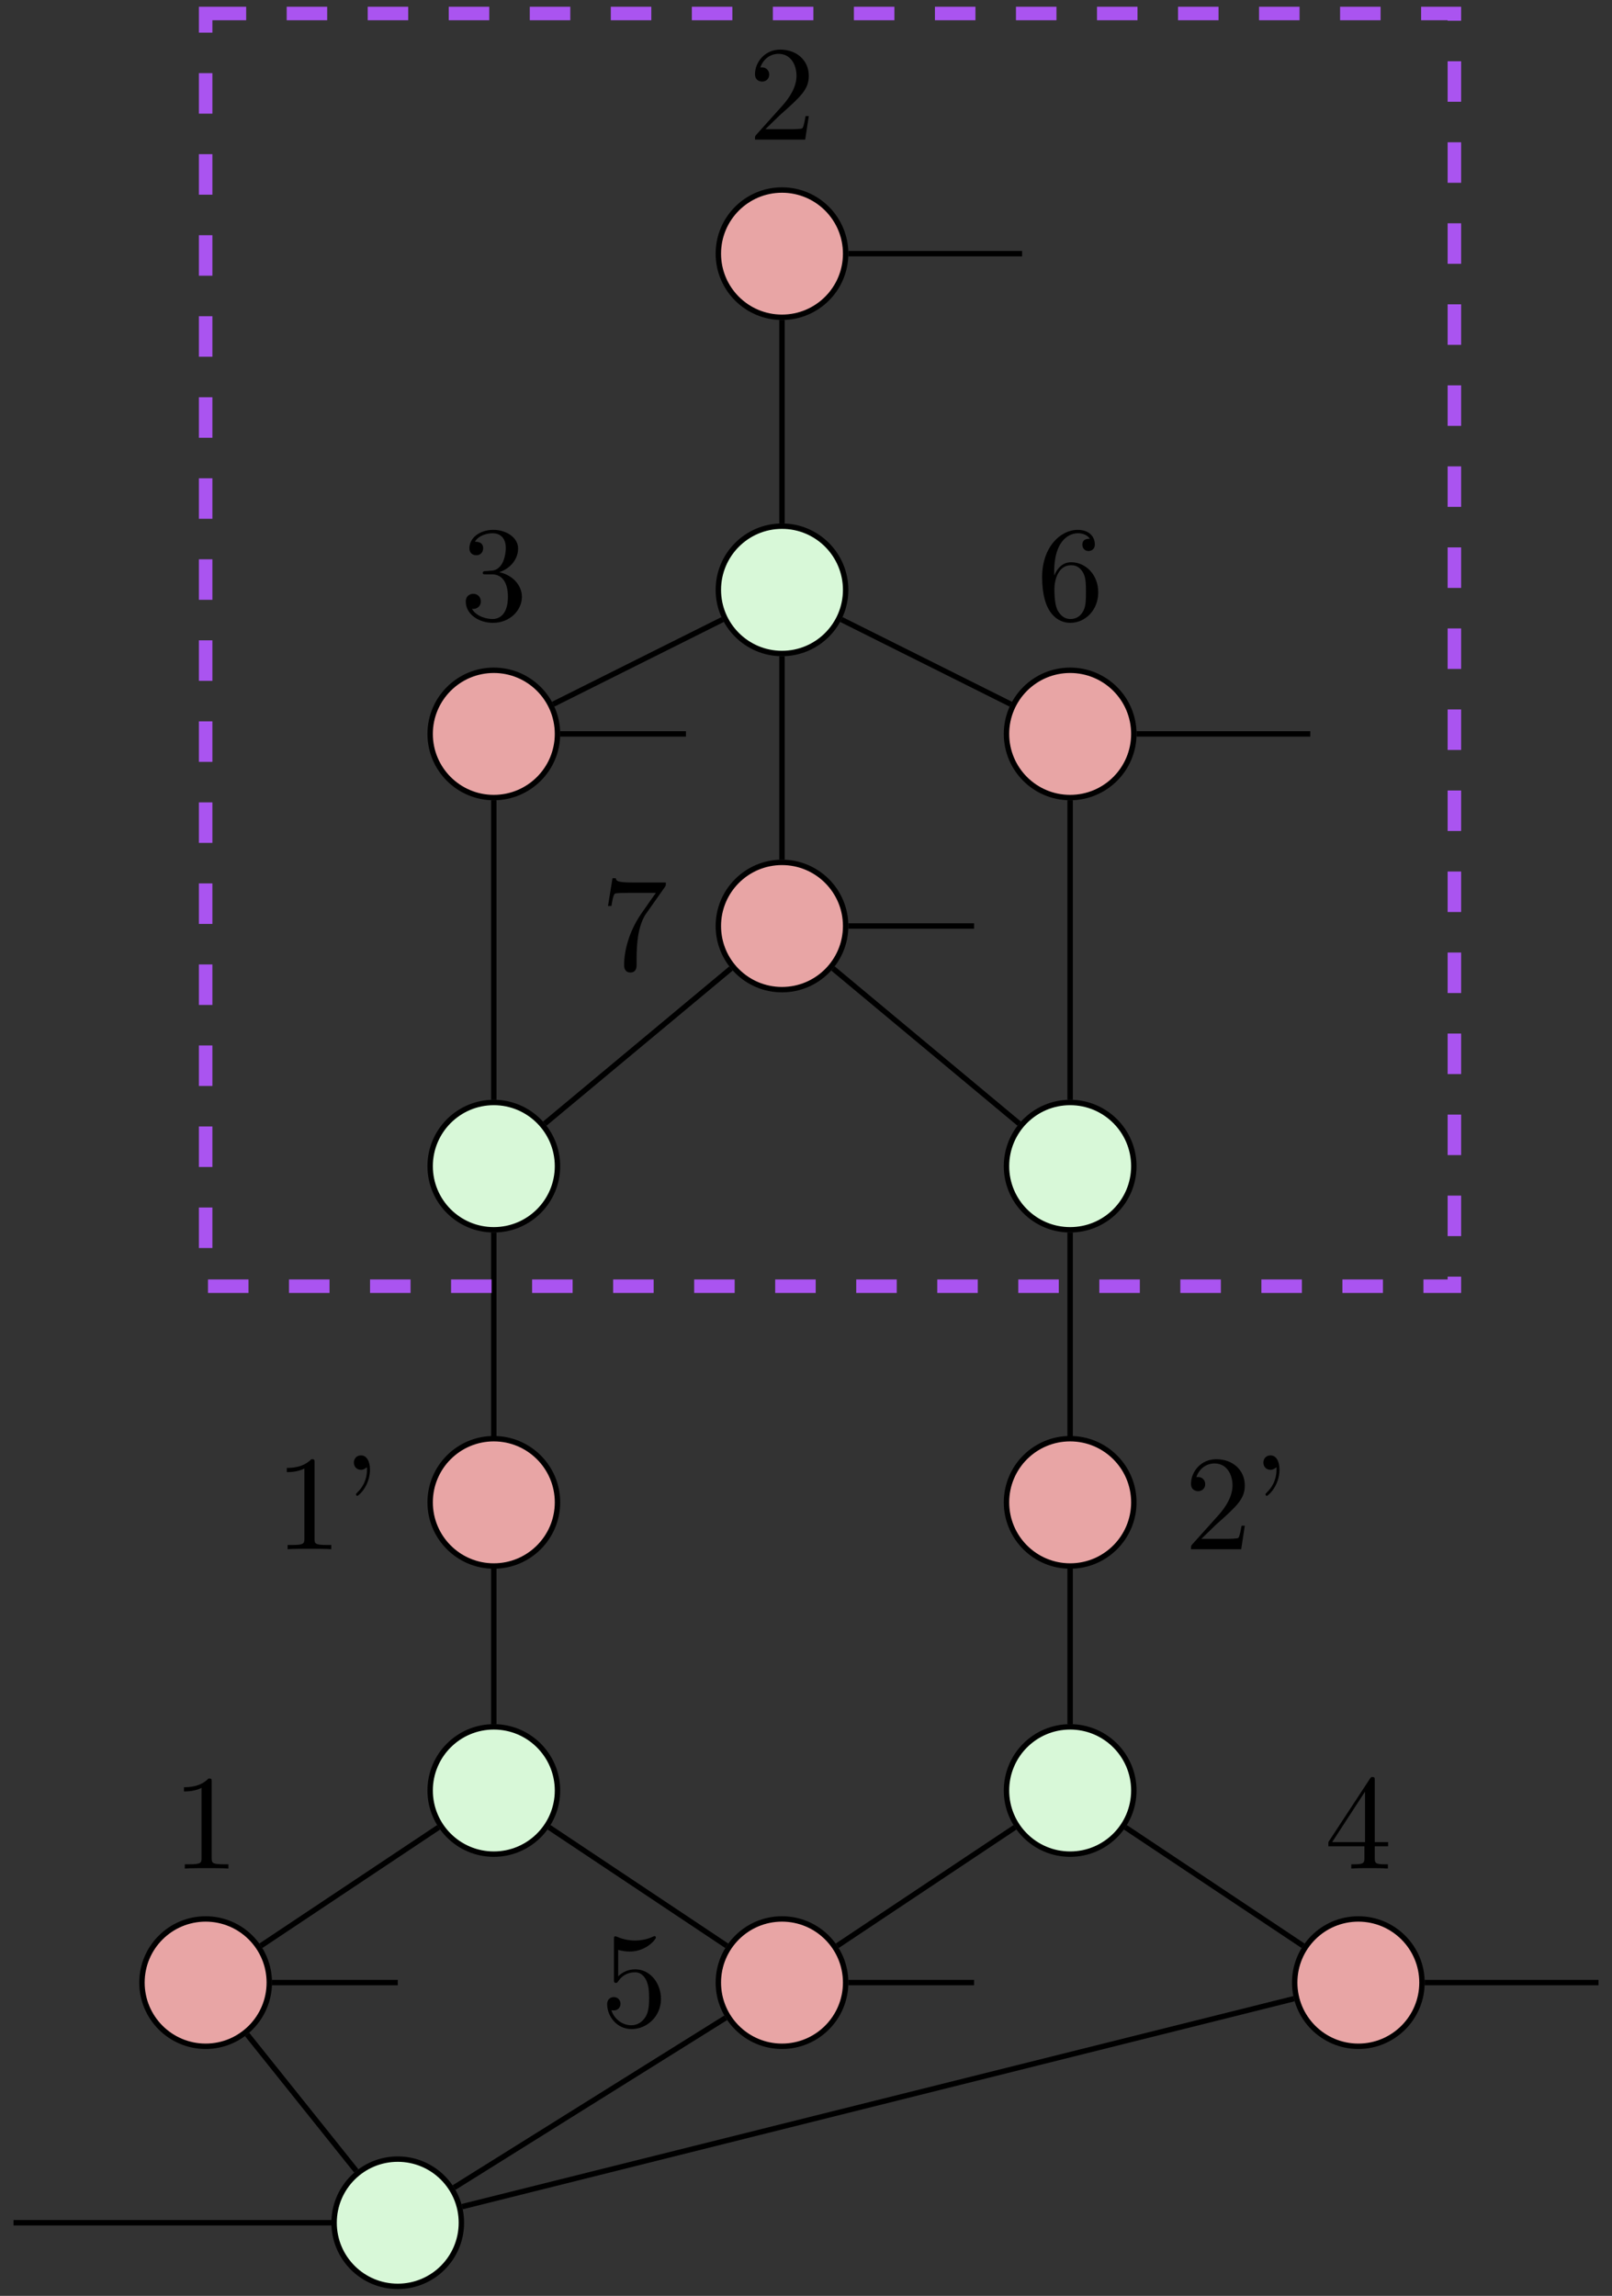 <?xml version="1.0" encoding="UTF-8"?>
<svg xmlns="http://www.w3.org/2000/svg" xmlns:xlink="http://www.w3.org/1999/xlink" width="118.925pt" height="169.386pt" viewBox="0 0 118.925 169.386" version="1.1">
<rect x="0" y="0" width="118.925" height="169.386" fill="#333333" stroke="none"/>
<defs>
<g>
<symbol overflow="visible" id="glyph0-0">
<path style="stroke:none;" d=""/>
</symbol>
<symbol overflow="visible" id="glyph0-1">
<path style="stroke:none;" d="M 2.938 -6.375 C 2.938 -6.625 2.938 -6.641 2.703 -6.641 C 2.078 -6 1.203 -6 0.891 -6 L 0.891 -5.688 C 1.094 -5.688 1.672 -5.688 2.188 -5.953 L 2.188 -0.781 C 2.188 -0.422 2.156 -0.312 1.266 -0.312 L 0.953 -0.312 L 0.953 0 C 1.297 -0.031 2.156 -0.031 2.562 -0.031 C 2.953 -0.031 3.828 -0.031 4.172 0 L 4.172 -0.312 L 3.859 -0.312 C 2.953 -0.312 2.938 -0.422 2.938 -0.781 Z M 2.938 -6.375 "/>
</symbol>
<symbol overflow="visible" id="glyph0-2">
<path style="stroke:none;" d="M 1.266 -0.766 L 2.328 -1.797 C 3.875 -3.172 4.469 -3.703 4.469 -4.703 C 4.469 -5.844 3.578 -6.641 2.359 -6.641 C 1.234 -6.641 0.5 -5.719 0.5 -4.828 C 0.5 -4.281 1 -4.281 1.031 -4.281 C 1.203 -4.281 1.547 -4.391 1.547 -4.812 C 1.547 -5.062 1.359 -5.328 1.016 -5.328 C 0.938 -5.328 0.922 -5.328 0.891 -5.312 C 1.109 -5.969 1.656 -6.328 2.234 -6.328 C 3.141 -6.328 3.562 -5.516 3.562 -4.703 C 3.562 -3.906 3.078 -3.125 2.516 -2.5 L 0.609 -0.375 C 0.5 -0.266 0.5 -0.234 0.5 0 L 4.203 0 L 4.469 -1.734 L 4.234 -1.734 C 4.172 -1.438 4.109 -1 4 -0.844 C 3.938 -0.766 3.281 -0.766 3.062 -0.766 Z M 1.266 -0.766 "/>
</symbol>
<symbol overflow="visible" id="glyph0-3">
<path style="stroke:none;" d="M 2.891 -3.516 C 3.703 -3.781 4.281 -4.469 4.281 -5.266 C 4.281 -6.078 3.406 -6.641 2.453 -6.641 C 1.453 -6.641 0.688 -6.047 0.688 -5.281 C 0.688 -4.953 0.906 -4.766 1.203 -4.766 C 1.5 -4.766 1.703 -4.984 1.703 -5.281 C 1.703 -5.766 1.234 -5.766 1.094 -5.766 C 1.391 -6.266 2.047 -6.391 2.406 -6.391 C 2.828 -6.391 3.375 -6.172 3.375 -5.281 C 3.375 -5.156 3.344 -4.578 3.094 -4.141 C 2.797 -3.656 2.453 -3.625 2.203 -3.625 C 2.125 -3.609 1.891 -3.594 1.812 -3.594 C 1.734 -3.578 1.672 -3.562 1.672 -3.469 C 1.672 -3.359 1.734 -3.359 1.906 -3.359 L 2.344 -3.359 C 3.156 -3.359 3.531 -2.688 3.531 -1.703 C 3.531 -0.344 2.844 -0.062 2.406 -0.062 C 1.969 -0.062 1.219 -0.234 0.875 -0.812 C 1.219 -0.766 1.531 -0.984 1.531 -1.359 C 1.531 -1.719 1.266 -1.922 0.984 -1.922 C 0.734 -1.922 0.422 -1.781 0.422 -1.344 C 0.422 -0.438 1.344 0.219 2.438 0.219 C 3.656 0.219 4.562 -0.688 4.562 -1.703 C 4.562 -2.516 3.922 -3.297 2.891 -3.516 Z M 2.891 -3.516 "/>
</symbol>
<symbol overflow="visible" id="glyph0-4">
<path style="stroke:none;" d="M 2.938 -1.641 L 2.938 -0.781 C 2.938 -0.422 2.906 -0.312 2.172 -0.312 L 1.969 -0.312 L 1.969 0 C 2.375 -0.031 2.891 -0.031 3.312 -0.031 C 3.734 -0.031 4.25 -0.031 4.672 0 L 4.672 -0.312 L 4.453 -0.312 C 3.719 -0.312 3.703 -0.422 3.703 -0.781 L 3.703 -1.641 L 4.688 -1.641 L 4.688 -1.953 L 3.703 -1.953 L 3.703 -6.484 C 3.703 -6.688 3.703 -6.75 3.531 -6.75 C 3.453 -6.75 3.422 -6.75 3.344 -6.625 L 0.281 -1.953 L 0.281 -1.641 Z M 2.984 -1.953 L 0.562 -1.953 L 2.984 -5.672 Z M 2.984 -1.953 "/>
</symbol>
<symbol overflow="visible" id="glyph0-5">
<path style="stroke:none;" d="M 4.469 -2 C 4.469 -3.188 3.656 -4.188 2.578 -4.188 C 2.109 -4.188 1.672 -4.031 1.312 -3.672 L 1.312 -5.625 C 1.516 -5.562 1.844 -5.5 2.156 -5.5 C 3.391 -5.5 4.094 -6.406 4.094 -6.531 C 4.094 -6.594 4.062 -6.641 3.984 -6.641 C 3.984 -6.641 3.953 -6.641 3.906 -6.609 C 3.703 -6.516 3.219 -6.312 2.547 -6.312 C 2.156 -6.312 1.688 -6.391 1.219 -6.594 C 1.141 -6.625 1.125 -6.625 1.109 -6.625 C 1 -6.625 1 -6.547 1 -6.391 L 1 -3.438 C 1 -3.266 1 -3.188 1.141 -3.188 C 1.219 -3.188 1.234 -3.203 1.281 -3.266 C 1.391 -3.422 1.75 -3.969 2.562 -3.969 C 3.078 -3.969 3.328 -3.516 3.406 -3.328 C 3.562 -2.953 3.594 -2.578 3.594 -2.078 C 3.594 -1.719 3.594 -1.125 3.344 -0.703 C 3.109 -0.312 2.734 -0.062 2.281 -0.062 C 1.562 -0.062 0.984 -0.594 0.812 -1.172 C 0.844 -1.172 0.875 -1.156 0.984 -1.156 C 1.312 -1.156 1.484 -1.406 1.484 -1.641 C 1.484 -1.891 1.312 -2.141 0.984 -2.141 C 0.844 -2.141 0.5 -2.062 0.5 -1.609 C 0.5 -0.75 1.188 0.219 2.297 0.219 C 3.453 0.219 4.469 -0.734 4.469 -2 Z M 4.469 -2 "/>
</symbol>
<symbol overflow="visible" id="glyph0-6">
<path style="stroke:none;" d="M 1.312 -3.266 L 1.312 -3.516 C 1.312 -6.031 2.547 -6.391 3.062 -6.391 C 3.297 -6.391 3.719 -6.328 3.938 -5.984 C 3.781 -5.984 3.391 -5.984 3.391 -5.547 C 3.391 -5.234 3.625 -5.078 3.844 -5.078 C 4 -5.078 4.312 -5.172 4.312 -5.562 C 4.312 -6.156 3.875 -6.641 3.047 -6.641 C 1.766 -6.641 0.422 -5.359 0.422 -3.156 C 0.422 -0.484 1.578 0.219 2.5 0.219 C 3.609 0.219 4.562 -0.719 4.562 -2.031 C 4.562 -3.297 3.672 -4.25 2.562 -4.25 C 1.891 -4.25 1.516 -3.75 1.312 -3.266 Z M 2.5 -0.062 C 1.875 -0.062 1.578 -0.656 1.516 -0.812 C 1.328 -1.281 1.328 -2.078 1.328 -2.25 C 1.328 -3.031 1.656 -4.031 2.547 -4.031 C 2.719 -4.031 3.172 -4.031 3.484 -3.406 C 3.656 -3.047 3.656 -2.531 3.656 -2.047 C 3.656 -1.562 3.656 -1.062 3.484 -0.703 C 3.188 -0.109 2.734 -0.062 2.5 -0.062 Z M 2.5 -0.062 "/>
</symbol>
<symbol overflow="visible" id="glyph0-7">
<path style="stroke:none;" d="M 4.75 -6.078 C 4.828 -6.188 4.828 -6.203 4.828 -6.422 L 2.406 -6.422 C 1.203 -6.422 1.172 -6.547 1.141 -6.734 L 0.891 -6.734 L 0.562 -4.688 L 0.812 -4.688 C 0.844 -4.844 0.922 -5.469 1.062 -5.594 C 1.125 -5.656 1.906 -5.656 2.031 -5.656 L 4.094 -5.656 C 3.984 -5.5 3.203 -4.406 2.984 -4.078 C 2.078 -2.734 1.75 -1.344 1.75 -0.328 C 1.75 -0.234 1.75 0.219 2.219 0.219 C 2.672 0.219 2.672 -0.234 2.672 -0.328 L 2.672 -0.844 C 2.672 -1.391 2.703 -1.938 2.781 -2.469 C 2.828 -2.703 2.953 -3.562 3.406 -4.172 Z M 4.75 -6.078 "/>
</symbol>
<symbol overflow="visible" id="glyph0-8">
<path style="stroke:none;" d="M 2.047 -5.875 C 2.047 -6.469 1.812 -6.922 1.391 -6.922 C 1.031 -6.922 0.859 -6.656 0.859 -6.391 C 0.859 -6.125 1.031 -5.859 1.391 -5.859 C 1.578 -5.859 1.719 -5.969 1.781 -6.016 C 1.797 -6.047 1.797 -6.047 1.812 -6.047 C 1.828 -6.047 1.828 -5.906 1.828 -5.875 C 1.828 -5.547 1.766 -4.828 1.141 -4.219 C 1.016 -4.094 1.016 -4.078 1.016 -4.047 C 1.016 -3.984 1.062 -3.938 1.109 -3.938 C 1.219 -3.938 2.047 -4.688 2.047 -5.875 Z M 2.047 -5.875 "/>
</symbol>
</g>
<clipPath id="clip1">
  <path d="M 104 146 L 118.926 146 L 118.926 147 L 104 147 Z M 104 146 "/>
</clipPath>
<clipPath id="clip2">
  <path d="M 19 153 L 40 153 L 40 169.387 L 19 169.387 Z M 19 153 "/>
</clipPath>
</defs>
<g id="surface1">
<path style="fill:none;stroke-width:0.399;stroke-linecap:butt;stroke-linejoin:miter;stroke:rgb(0%,0%,0%);stroke-opacity:1;stroke-miterlimit:10;" d="M 0 83.689 L 0 68.677 " transform="matrix(1,0,0,-1,57.691,107.298)"/>
<path style="fill:none;stroke-width:0.399;stroke-linecap:butt;stroke-linejoin:miter;stroke:rgb(0%,0%,0%);stroke-opacity:1;stroke-miterlimit:10;" d="M 4.379 61.591 L 16.883 55.341 " transform="matrix(1,0,0,-1,57.691,107.298)"/>
<path style="fill:none;stroke-width:0.399;stroke-linecap:butt;stroke-linejoin:miter;stroke:rgb(0%,0%,0%);stroke-opacity:1;stroke-miterlimit:10;" d="M 0 58.884 L 0 43.872 " transform="matrix(1,0,0,-1,57.691,107.298)"/>
<path style="fill:none;stroke-width:0.399;stroke-linecap:butt;stroke-linejoin:miter;stroke:rgb(0%,0%,0%);stroke-opacity:1;stroke-miterlimit:10;" d="M -4.378 61.591 L -16.882 55.341 " transform="matrix(1,0,0,-1,57.691,107.298)"/>
<path style="fill:none;stroke-width:0.399;stroke-linecap:butt;stroke-linejoin:miter;stroke:rgb(0%,0%,0%);stroke-opacity:1;stroke-miterlimit:10;" d="M -17.187 -27.518 L -4.074 -36.261 " transform="matrix(1,0,0,-1,57.691,107.298)"/>
<path style="fill:none;stroke-width:0.399;stroke-linecap:butt;stroke-linejoin:miter;stroke:rgb(0%,0%,0%);stroke-opacity:1;stroke-miterlimit:10;" d="M -25.332 -27.518 L -38.449 -36.261 " transform="matrix(1,0,0,-1,57.691,107.298)"/>
<path style="fill:none;stroke-width:0.399;stroke-linecap:butt;stroke-linejoin:miter;stroke:rgb(0%,0%,0%);stroke-opacity:1;stroke-miterlimit:10;" d="M 17.188 -27.518 L 4.075 -36.261 " transform="matrix(1,0,0,-1,57.691,107.298)"/>
<path style="fill:none;stroke-width:0.399;stroke-linecap:butt;stroke-linejoin:miter;stroke:rgb(0%,0%,0%);stroke-opacity:1;stroke-miterlimit:10;" d="M 25.332 -27.518 L 38.446 -36.261 " transform="matrix(1,0,0,-1,57.691,107.298)"/>
<path style="fill:none;stroke-width:0.399;stroke-linecap:butt;stroke-linejoin:miter;stroke:rgb(0%,0%,0%);stroke-opacity:1;stroke-miterlimit:10;" d="M -39.461 -42.8 L -31.406 -52.87 " transform="matrix(1,0,0,-1,57.691,107.298)"/>
<path style="fill:none;stroke-width:0.399;stroke-linecap:butt;stroke-linejoin:miter;stroke:rgb(0%,0%,0%);stroke-opacity:1;stroke-miterlimit:10;" d="M -24.195 -54.1 L -4.152 -41.573 " transform="matrix(1,0,0,-1,57.691,107.298)"/>
<path style="fill:none;stroke-width:0.399;stroke-linecap:butt;stroke-linejoin:miter;stroke:rgb(0%,0%,0%);stroke-opacity:1;stroke-miterlimit:10;" d="M -23.597 -55.507 L 37.77 -40.163 " transform="matrix(1,0,0,-1,57.691,107.298)"/>
<path style="fill:none;stroke-width:0.399;stroke-linecap:butt;stroke-linejoin:miter;stroke:rgb(0%,0%,0%);stroke-opacity:1;stroke-miterlimit:10;" d="M -56.695 -56.694 L -33.242 -56.694 " transform="matrix(1,0,0,-1,57.691,107.298)"/>
<path style="fill:none;stroke-width:0.399;stroke-linecap:butt;stroke-linejoin:miter;stroke:rgb(0%,0%,0%);stroke-opacity:1;stroke-miterlimit:10;" d="M 4.895 88.583 L 17.715 88.583 " transform="matrix(1,0,0,-1,57.691,107.298)"/>
<path style="fill:none;stroke-width:0.399;stroke-linecap:butt;stroke-linejoin:miter;stroke:rgb(0%,0%,0%);stroke-opacity:1;stroke-miterlimit:10;" d="M 26.157 53.15 L 38.977 53.15 " transform="matrix(1,0,0,-1,57.691,107.298)"/>
<g clip-path="url(#clip1)" clip-rule="nonzero">
<path style="fill:none;stroke-width:0.399;stroke-linecap:butt;stroke-linejoin:miter;stroke:rgb(0%,0%,0%);stroke-opacity:1;stroke-miterlimit:10;" d="M 47.414 -38.975 L 60.239 -38.975 " transform="matrix(1,0,0,-1,57.691,107.298)"/>
</g>
<path style="fill:none;stroke-width:0.399;stroke-linecap:butt;stroke-linejoin:miter;stroke:rgb(0%,0%,0%);stroke-opacity:1;stroke-miterlimit:10;" d="M 4.895 -38.975 L 14.172 -38.975 " transform="matrix(1,0,0,-1,57.691,107.298)"/>
<path style="fill:none;stroke-width:0.399;stroke-linecap:butt;stroke-linejoin:miter;stroke:rgb(0%,0%,0%);stroke-opacity:1;stroke-miterlimit:10;" d="M 4.895 38.978 L 14.172 38.978 " transform="matrix(1,0,0,-1,57.691,107.298)"/>
<path style="fill:none;stroke-width:0.399;stroke-linecap:butt;stroke-linejoin:miter;stroke:rgb(0%,0%,0%);stroke-opacity:1;stroke-miterlimit:10;" d="M -37.625 -38.975 L -28.347 -38.975 " transform="matrix(1,0,0,-1,57.691,107.298)"/>
<path style="fill:none;stroke-width:0.399;stroke-linecap:butt;stroke-linejoin:miter;stroke:rgb(0%,0%,0%);stroke-opacity:1;stroke-miterlimit:10;" d="M -16.363 53.15 L -7.086 53.15 " transform="matrix(1,0,0,-1,57.691,107.298)"/>
<path style="fill:none;stroke-width:0.399;stroke-linecap:butt;stroke-linejoin:miter;stroke:rgb(0%,0%,0%);stroke-opacity:1;stroke-miterlimit:10;" d="M -21.261 48.255 L -21.261 26.157 " transform="matrix(1,0,0,-1,57.691,107.298)"/>
<path style="fill:none;stroke-width:0.399;stroke-linecap:butt;stroke-linejoin:miter;stroke:rgb(0%,0%,0%);stroke-opacity:1;stroke-miterlimit:10;" d="M -17.5 24.396 L -3.761 35.845 " transform="matrix(1,0,0,-1,57.691,107.298)"/>
<path style="fill:none;stroke-width:0.399;stroke-linecap:butt;stroke-linejoin:miter;stroke:rgb(0%,0%,0%);stroke-opacity:1;stroke-miterlimit:10;" d="M 3.762 35.845 L 17.5 24.396 " transform="matrix(1,0,0,-1,57.691,107.298)"/>
<path style="fill:none;stroke-width:0.399;stroke-linecap:butt;stroke-linejoin:miter;stroke:rgb(0%,0%,0%);stroke-opacity:1;stroke-miterlimit:10;" d="M 21.258 26.157 L 21.258 48.255 " transform="matrix(1,0,0,-1,57.691,107.298)"/>
<path style="fill:none;stroke-width:0.399;stroke-linecap:butt;stroke-linejoin:miter;stroke:rgb(0%,0%,0%);stroke-opacity:1;stroke-miterlimit:10;" d="M -21.261 16.364 L -21.261 -19.909 " transform="matrix(1,0,0,-1,57.691,107.298)"/>
<path style="fill:none;stroke-width:0.399;stroke-linecap:butt;stroke-linejoin:miter;stroke:rgb(0%,0%,0%);stroke-opacity:1;stroke-miterlimit:10;" d="M 21.258 16.364 L 21.258 -19.909 " transform="matrix(1,0,0,-1,57.691,107.298)"/>
<path style="fill:none;stroke-width:0.996;stroke-linecap:butt;stroke-linejoin:miter;stroke:rgb(66.666%,32.939%,94.119%);stroke-opacity:1;stroke-dasharray:2.989,2.989;stroke-miterlimit:10;" d="M -42.519 106.302 L 49.606 106.302 L 49.606 12.403 L -42.519 12.403 Z M -42.519 106.302 " transform="matrix(1,0,0,-1,57.691,107.298)"/>
<path style="fill-rule:nonzero;fill:rgb(90.979%,64.705%,64.705%);fill-opacity:1;stroke-width:0.399;stroke-linecap:butt;stroke-linejoin:miter;stroke:rgb(0%,0%,0%);stroke-opacity:1;stroke-miterlimit:10;" d="M -37.824 -38.975 C -37.824 -36.382 -39.925 -34.28 -42.519 -34.28 C -45.113 -34.28 -47.218 -36.382 -47.218 -38.975 C -47.218 -41.569 -45.113 -43.675 -42.519 -43.675 C -39.925 -43.675 -37.824 -41.569 -37.824 -38.975 Z M -37.824 -38.975 " transform="matrix(1,0,0,-1,57.691,107.298)"/>
<g style="fill:rgb(0%,0%,0%);fill-opacity:1;">
  <use xlink:href="#glyph0-1" x="12.681" y="137.859"/>
</g>
<path style="fill-rule:nonzero;fill:rgb(90.979%,64.705%,64.705%);fill-opacity:1;stroke-width:0.399;stroke-linecap:butt;stroke-linejoin:miter;stroke:rgb(0%,0%,0%);stroke-opacity:1;stroke-miterlimit:10;" d="M 4.696 88.583 C 4.696 91.177 2.594 93.278 0 93.278 C -2.593 93.278 -4.695 91.177 -4.695 88.583 C -4.695 85.989 -2.593 83.888 0 83.888 C 2.594 83.888 4.696 85.989 4.696 88.583 Z M 4.696 88.583 " transform="matrix(1,0,0,-1,57.691,107.298)"/>
<g style="fill:rgb(0%,0%,0%);fill-opacity:1;">
  <use xlink:href="#glyph0-2" x="55.2" y="10.3"/>
</g>
<path style="fill-rule:nonzero;fill:rgb(90.979%,64.705%,64.705%);fill-opacity:1;stroke-width:0.399;stroke-linecap:butt;stroke-linejoin:miter;stroke:rgb(0%,0%,0%);stroke-opacity:1;stroke-miterlimit:10;" d="M -16.562 53.15 C -16.562 55.743 -18.668 57.845 -21.261 57.845 C -23.855 57.845 -25.957 55.743 -25.957 53.15 C -25.957 50.556 -23.855 48.454 -21.261 48.454 C -18.668 48.454 -16.562 50.556 -16.562 53.15 Z M -16.562 53.15 " transform="matrix(1,0,0,-1,57.691,107.298)"/>
<g style="fill:rgb(0%,0%,0%);fill-opacity:1;">
  <use xlink:href="#glyph0-3" x="33.941" y="45.733"/>
</g>
<path style="fill-rule:nonzero;fill:rgb(90.979%,64.705%,64.705%);fill-opacity:1;stroke-width:0.399;stroke-linecap:butt;stroke-linejoin:miter;stroke:rgb(0%,0%,0%);stroke-opacity:1;stroke-miterlimit:10;" d="M 47.215 -38.975 C 47.215 -36.382 45.114 -34.28 42.52 -34.28 C 39.926 -34.28 37.825 -36.382 37.825 -38.975 C 37.825 -41.569 39.926 -43.675 42.52 -43.675 C 45.114 -43.675 47.215 -41.569 47.215 -38.975 Z M 47.215 -38.975 " transform="matrix(1,0,0,-1,57.691,107.298)"/>
<g style="fill:rgb(0%,0%,0%);fill-opacity:1;">
  <use xlink:href="#glyph0-4" x="97.72" y="137.859"/>
</g>
<path style="fill-rule:nonzero;fill:rgb(90.979%,64.705%,64.705%);fill-opacity:1;stroke-width:0.399;stroke-linecap:butt;stroke-linejoin:miter;stroke:rgb(0%,0%,0%);stroke-opacity:1;stroke-miterlimit:10;" d="M 4.696 -38.975 C 4.696 -36.382 2.594 -34.28 0 -34.28 C -2.593 -34.28 -4.695 -36.382 -4.695 -38.975 C -4.695 -41.569 -2.593 -43.675 0 -43.675 C 2.594 -43.675 4.696 -41.569 4.696 -38.975 Z M 4.696 -38.975 " transform="matrix(1,0,0,-1,57.691,107.298)"/>
<g style="fill:rgb(0%,0%,0%);fill-opacity:1;">
  <use xlink:href="#glyph0-5" x="44.294" y="149.484"/>
</g>
<path style="fill-rule:nonzero;fill:rgb(90.979%,64.705%,64.705%);fill-opacity:1;stroke-width:0.399;stroke-linecap:butt;stroke-linejoin:miter;stroke:rgb(0%,0%,0%);stroke-opacity:1;stroke-miterlimit:10;" d="M 25.957 53.15 C 25.957 55.743 23.852 57.845 21.258 57.845 C 18.664 57.845 16.563 55.743 16.563 53.15 C 16.563 50.556 18.664 48.454 21.258 48.454 C 23.852 48.454 25.957 50.556 25.957 53.15 Z M 25.957 53.15 " transform="matrix(1,0,0,-1,57.691,107.298)"/>
<g style="fill:rgb(0%,0%,0%);fill-opacity:1;">
  <use xlink:href="#glyph0-6" x="76.46" y="45.733"/>
</g>
<path style="fill-rule:nonzero;fill:rgb(90.979%,64.705%,64.705%);fill-opacity:1;stroke-width:0.399;stroke-linecap:butt;stroke-linejoin:miter;stroke:rgb(0%,0%,0%);stroke-opacity:1;stroke-miterlimit:10;" d="M 4.696 38.978 C 4.696 41.571 2.594 43.673 0 43.673 C -2.593 43.673 -4.695 41.571 -4.695 38.978 C -4.695 36.384 -2.593 34.282 0 34.282 C 2.594 34.282 4.696 36.384 4.696 38.978 Z M 4.696 38.978 " transform="matrix(1,0,0,-1,57.691,107.298)"/>
<g style="fill:rgb(0%,0%,0%);fill-opacity:1;">
  <use xlink:href="#glyph0-7" x="44.294" y="71.532"/>
</g>
<path style="fill-rule:nonzero;fill:rgb(84.705%,97.255%,84.705%);fill-opacity:1;stroke-width:0.399;stroke-linecap:butt;stroke-linejoin:miter;stroke:rgb(0%,0%,0%);stroke-opacity:1;stroke-miterlimit:10;" d="M 4.696 63.778 C 4.696 66.372 2.594 68.478 0 68.478 C -2.593 68.478 -4.695 66.372 -4.695 63.778 C -4.695 61.185 -2.593 59.083 0 59.083 C 2.594 59.083 4.696 61.185 4.696 63.778 Z M 4.696 63.778 " transform="matrix(1,0,0,-1,57.691,107.298)"/>
<path style="fill-rule:nonzero;fill:rgb(84.705%,97.255%,84.705%);fill-opacity:1;stroke-width:0.399;stroke-linecap:butt;stroke-linejoin:miter;stroke:rgb(0%,0%,0%);stroke-opacity:1;stroke-miterlimit:10;" d="M -16.562 -24.804 C -16.562 -22.21 -18.668 -20.108 -21.261 -20.108 C -23.855 -20.108 -25.957 -22.21 -25.957 -24.804 C -25.957 -27.397 -23.855 -29.499 -21.261 -29.499 C -18.668 -29.499 -16.562 -27.397 -16.562 -24.804 Z M -16.562 -24.804 " transform="matrix(1,0,0,-1,57.691,107.298)"/>
<path style="fill-rule:nonzero;fill:rgb(84.705%,97.255%,84.705%);fill-opacity:1;stroke-width:0.399;stroke-linecap:butt;stroke-linejoin:miter;stroke:rgb(0%,0%,0%);stroke-opacity:1;stroke-miterlimit:10;" d="M 25.957 -24.804 C 25.957 -22.21 23.852 -20.108 21.258 -20.108 C 18.664 -20.108 16.563 -22.21 16.563 -24.804 C 16.563 -27.397 18.664 -29.499 21.258 -29.499 C 23.852 -29.499 25.957 -27.397 25.957 -24.804 Z M 25.957 -24.804 " transform="matrix(1,0,0,-1,57.691,107.298)"/>
<path style=" stroke:none;fill-rule:nonzero;fill:rgb(84.705%,97.255%,84.705%);fill-opacity:1;" d="M 34.039 163.992 C 34.039 161.398 31.938 159.297 29.344 159.297 C 26.75 159.297 24.648 161.398 24.648 163.992 C 24.648 166.586 26.75 168.688 29.344 168.688 C 31.938 168.688 34.039 166.586 34.039 163.992 Z M 34.039 163.992 "/>
<g clip-path="url(#clip2)" clip-rule="nonzero">
<path style="fill:none;stroke-width:0.399;stroke-linecap:butt;stroke-linejoin:miter;stroke:rgb(0%,0%,0%);stroke-opacity:1;stroke-miterlimit:10;" d="M -23.652 -56.694 C -23.652 -54.1 -25.753 -51.999 -28.347 -51.999 C -30.941 -51.999 -33.043 -54.1 -33.043 -56.694 C -33.043 -59.288 -30.941 -61.389 -28.347 -61.389 C -25.753 -61.389 -23.652 -59.288 -23.652 -56.694 Z M -23.652 -56.694 " transform="matrix(1,0,0,-1,57.691,107.298)"/>
</g>
<path style="fill-rule:nonzero;fill:rgb(84.705%,97.255%,84.705%);fill-opacity:1;stroke-width:0.399;stroke-linecap:butt;stroke-linejoin:miter;stroke:rgb(0%,0%,0%);stroke-opacity:1;stroke-miterlimit:10;" d="M -16.562 21.259 C -16.562 23.853 -18.668 25.958 -21.261 25.958 C -23.855 25.958 -25.957 23.853 -25.957 21.259 C -25.957 18.665 -23.855 16.564 -21.261 16.564 C -18.668 16.564 -16.562 18.665 -16.562 21.259 Z M -16.562 21.259 " transform="matrix(1,0,0,-1,57.691,107.298)"/>
<path style="fill-rule:nonzero;fill:rgb(84.705%,97.255%,84.705%);fill-opacity:1;stroke-width:0.399;stroke-linecap:butt;stroke-linejoin:miter;stroke:rgb(0%,0%,0%);stroke-opacity:1;stroke-miterlimit:10;" d="M 25.957 21.259 C 25.957 23.853 23.852 25.958 21.258 25.958 C 18.664 25.958 16.563 23.853 16.563 21.259 C 16.563 18.665 18.664 16.564 21.258 16.564 C 23.852 16.564 25.957 18.665 25.957 21.259 Z M 25.957 21.259 " transform="matrix(1,0,0,-1,57.691,107.298)"/>
<path style="fill-rule:nonzero;fill:rgb(90.979%,64.705%,64.705%);fill-opacity:1;stroke-width:0.399;stroke-linecap:butt;stroke-linejoin:miter;stroke:rgb(0%,0%,0%);stroke-opacity:1;stroke-miterlimit:10;" d="M -16.562 -3.542 C -16.562 -0.948 -18.668 1.153 -21.261 1.153 C -23.855 1.153 -25.957 -0.948 -25.957 -3.542 C -25.957 -6.136 -23.855 -8.241 -21.261 -8.241 C -18.668 -8.241 -16.562 -6.136 -16.562 -3.542 Z M -16.562 -3.542 " transform="matrix(1,0,0,-1,57.691,107.298)"/>
<g style="fill:rgb(0%,0%,0%);fill-opacity:1;">
  <use xlink:href="#glyph0-1" x="20.267" y="114.3"/>
  <use xlink:href="#glyph0-8" x="25.248" y="114.3"/>
</g>
<path style="fill-rule:nonzero;fill:rgb(90.979%,64.705%,64.705%);fill-opacity:1;stroke-width:0.399;stroke-linecap:butt;stroke-linejoin:miter;stroke:rgb(0%,0%,0%);stroke-opacity:1;stroke-miterlimit:10;" d="M 25.957 -3.542 C 25.957 -0.948 23.852 1.153 21.258 1.153 C 18.664 1.153 16.563 -0.948 16.563 -3.542 C 16.563 -6.136 18.664 -8.241 21.258 -8.241 C 23.852 -8.241 25.957 -6.136 25.957 -3.542 Z M 25.957 -3.542 " transform="matrix(1,0,0,-1,57.691,107.298)"/>
<g style="fill:rgb(0%,0%,0%);fill-opacity:1;">
  <use xlink:href="#glyph0-2" x="87.366" y="114.3"/>
  <use xlink:href="#glyph0-8" x="92.347" y="114.3"/>
</g>
</g>
</svg>
